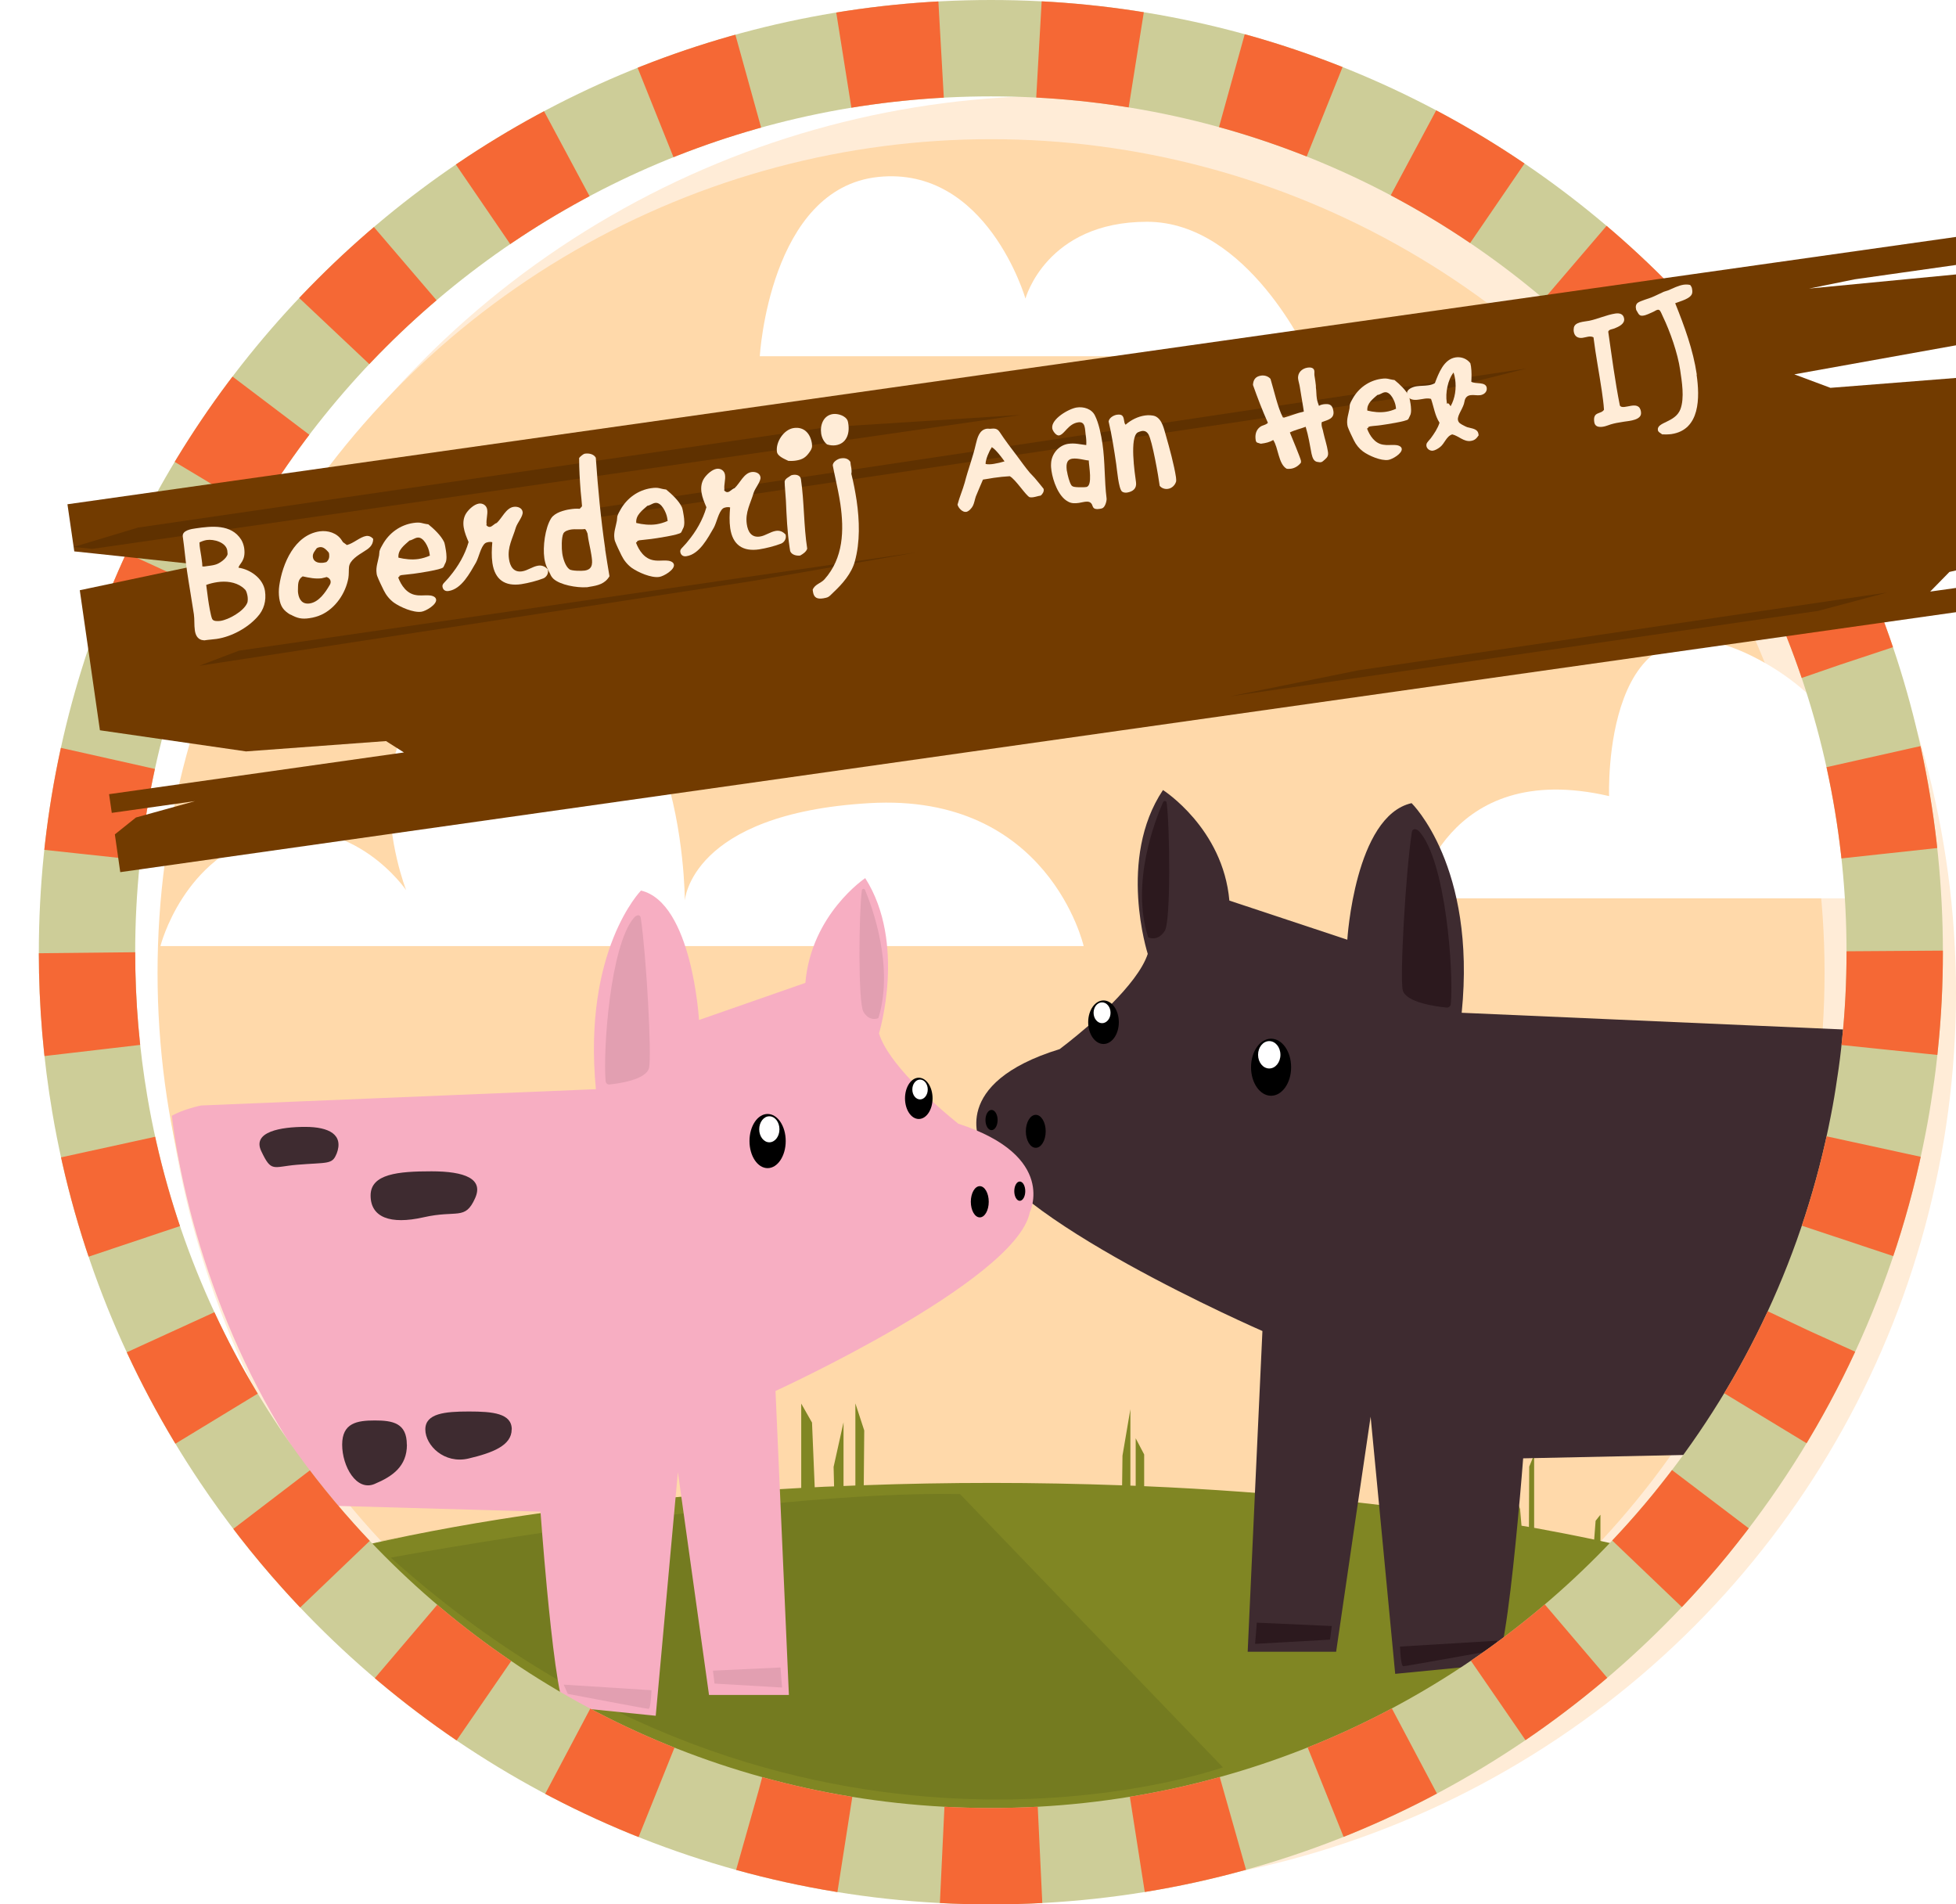 <?xml version="1.0" encoding="UTF-8"?>
<svg id="Laag_1" xmlns="http://www.w3.org/2000/svg" xmlns:xlink="http://www.w3.org/1999/xlink" viewBox="0 0 202.99 197.59">
  <defs>
    <style>
      .cls-1 {
        stroke: #f56835;
        stroke-dasharray: 10.16 10.16;
      }

      .cls-1, .cls-2 {
        fill: none;
        stroke-miterlimit: 10;
        stroke-width: 10px;
      }

      .cls-3 {
        filter: url(#drop-shadow-3);
      }

      .cls-4 {
        filter: url(#drop-shadow-2);
      }

      .cls-5 {
        filter: url(#drop-shadow-4);
      }

      .cls-6 {
        fill: #2c191e;
      }

      .cls-7 {
        fill: #6d731f;
        opacity: .6;
      }

      .cls-8 {
        fill: #f7aec2;
      }

      .cls-9, .cls-10 {
        fill: #ffecd7;
      }

      .cls-11 {
        fill: #723b00;
      }

      .cls-12 {
        fill: #3e2b30;
      }

      .cls-13 {
        fill: #ffd9aa;
      }

      .cls-14 {
        fill: #5f3100;
      }

      .cls-15 {
        fill: #fff;
      }

      .cls-10 {
        filter: url(#drop-shadow-1);
      }

      .cls-16 {
        fill: #808623;
      }

      .cls-2 {
        stroke: #cdcd98;
      }

      .cls-17 {
        fill: #e29fb1;
      }
    </style>
    <filter id="drop-shadow-1" x="9.83" y="6.93" width="193.15" height="189.15" filterUnits="userSpaceOnUse">
      <feOffset dx="7" dy="3"/>
      <feGaussianBlur result="blur" stdDeviation="0"/>
      <feFlood flood-color="#000" flood-opacity=".08"/>
      <feComposite in2="blur" operator="in"/>
      <feComposite in="SourceGraphic"/>
    </filter>
    <filter id="drop-shadow-2" x="97.31" y="78.96" width="99.59" height="94.7" filterUnits="userSpaceOnUse">
      <feOffset dx="4" dy="3"/>
      <feGaussianBlur result="blur-2" stdDeviation="0"/>
      <feFlood flood-color="#000" flood-opacity=".05"/>
      <feComposite in2="blur-2" operator="in"/>
      <feComposite in="SourceGraphic"/>
    </filter>
    <filter id="drop-shadow-3" x="13.83" y="88.12" width="93.42" height="89.91" filterUnits="userSpaceOnUse">
      <feOffset dx="4" dy="3"/>
      <feGaussianBlur result="blur-3" stdDeviation="0"/>
      <feFlood flood-color="#000" flood-opacity=".05"/>
      <feComposite in2="blur-3" operator="in"/>
      <feComposite in="SourceGraphic"/>
    </filter>
    <filter id="drop-shadow-4" x="0" y="17.42" width="209.62" height="73.07" filterUnits="userSpaceOnUse">
      <feOffset dx="7" dy="7"/>
      <feGaussianBlur result="blur-4" stdDeviation="0"/>
      <feFlood flood-color="#000" flood-opacity=".08"/>
      <feComposite in2="blur-4" operator="in"/>
      <feComposite in="SourceGraphic"/>
    </filter>
  </defs>
  <circle class="cls-10" cx="102.91" cy="100.01" r="93.08"/>
  <circle class="cls-13" cx="102.85" cy="100.94" r="86.5"/>
  <g>
    <path class="cls-16" d="M38.61,160.08l1.82-.35c.52-.11,1.05-.22,1.58-.33"/>
    <path class="cls-16" d="M42.53,159.31c11.98-2.41,25.75-4.12,40.62-4.93v-8.75l1.12,1.97.28,6.71c.67-.04,1.34-.07,2.01-.09l-.05-2.02,1.03-4.63v6.61c.41-.02.82-.04,1.23-.05v-8.52l.92,2.81-.05,5.68c4.36-.16,8.8-.24,13.31-.24s9.08.09,13.5.25l.04-3.08.82-4.82v7.93c.18,0,.36.01.55.02v-4.93l.88,1.68v3.29c13.72.59,26.59,1.95,38.09,3.91v-4.12l.92,2.59.15,1.72c.26.04.52.08.77.13l.03-6.26.51-1.24v7.59c2.13.39,4.21.79,6.23,1.22l.15-1.95.5-.63v2.72c2.27.49,4.47,1,6.6,1.54-17.17,19.15-42.1,31.19-69.84,31.19s-52.64-12.03-69.8-31.14c1.93-.49,3.92-.95,5.97-1.41"/>
    <path class="cls-7" d="M40.55,161.61s38.16-7,59.08-6.59l27.28,28.35s-44.36,15.91-86.36-21.76Z"/>
  </g>
  <g>
    <path class="cls-15" d="M78.85,36.96h56.97s-6.31-13.95-16.78-13.95-12.62,7.97-12.62,7.97c0,0-3.99-13.79-15.28-12.62s-12.29,18.6-12.29,18.6Z"/>
    <path class="cls-15" d="M16.64,98.16h95.82s-3.62-15.92-22.23-14.83c-18.62,1.08-19.16,10.12-19.16,10.12,0,0,0-28.92-18.44-25.13-18.44,3.8-10.48,24.04-10.48,24.04,0,0-5.42-7.95-14.28-5.78s-11.22,11.58-11.22,11.58Z"/>
    <path class="cls-15" d="M195.9,93.21h-48.88s2.91-14.56,19.97-10.61c0,0-.83-22.26,14.77-14.56,15.6,7.7,14.14,25.17,14.14,25.17Z"/>
  </g>
  <g class="cls-4">
    <path class="cls-12" d="M192.38,109.92c-1.52,9.75-3.16,20.93-13.93,37.92l-.14-.04-24.24.51s-.22,2.91-.57,6.58c-.56,5.98-1.45,13.97-2.24,14.76l-10.47,1.02-1.69-17.71-.86-8.97-1.29,8.74-2.29,15.65h-9.18l.76-16.61.77-16.67s-27.54-12-29.25-19.5c0,0-3.32-6.2,8.21-9.75,0,0,1.33-.99,2.99-2.43.24-.21.48-.43.73-.66.46-.42.93-.86,1.4-1.32.1-.1.19-.19.28-.29,1.67-1.69,3.21-3.57,3.74-5.18,0,0-3.18-9.89,1.58-17,0,0,6.23,3.96,6.89,11.47l12.24,4.06s.78-12.84,6.67-14.17c0,0,6.73,6.52,5.2,21.75l45.23,1.98"/>
    <ellipse cx="127.91" cy="107.73" rx="2.08" ry="2.96"/>
    <ellipse cx="110.52" cy="103.06" rx="1.59" ry="2.26"/>
    <ellipse cx="98.9" cy="113.21" rx=".63" ry="1.05"/>
    <ellipse cx="103.49" cy="114.38" rx="1.03" ry="1.71"/>
    <ellipse class="cls-15" cx="127.72" cy="106.44" rx="1.16" ry="1.42"/>
    <ellipse class="cls-15" cx="110.37" cy="102.08" rx=".88" ry="1.08"/>
    <path class="cls-6" d="M143.3,83.29c2.74,3.05,3.57,14.49,3.26,17.89-.02.22-.22.38-.44.36-1.11-.11-4.21-.53-4.54-1.79s.3-12.28.94-16.42c.07-.43.5-.36.79-.04Z"/>
    <path class="cls-6" d="M116.7,80.23c-.79,1.79-3.38,8.36-1.54,14.03,0,0,.99.48,1.72-.68.64-1.02.52-10.92.19-13.31-.03-.19-.28-.22-.36-.05Z"/>
    <path class="cls-6" d="M150.91,168.25s-9.01,1.63-9.28,1.63-.34-2.04-.34-2.04l10.1-.61-.48,1.02Z"/>
    <polygon class="cls-6" points="134.03 167.12 126.25 167.56 126.43 165.36 134.21 165.71 134.03 167.12"/>
  </g>
  <g class="cls-3">
    <g>
      <path class="cls-8" d="M102.86,122.84c-1.55,7.12-26.38,18.48-26.38,18.48l.75,16.97.64,14.57h-8.29l-1.88-13.45-1.35-9.67-.91,9.97-1.39,15.31-9.43-.96c-.64-.67-1.35-6.86-1.86-12.22-.4-4.27-.67-8-.67-8l-21.25-.6c-10.12-12.03-15.56-28.58-17.01-40.47,1.21-.7,3.04-1.07,3.04-1.07l40.97-1.69c-1.38-14.44,4.68-20.61,4.68-20.61,5.32,1.26,6.02,13.43,6.02,13.43l11.04-3.85c.6-7.12,6.21-10.87,6.21-10.87,4.3,6.75,1.43,16.11,1.43,16.11.47,1.54,1.86,3.32,3.37,4.92.09.09.17.18.26.27.42.44.84.85,1.25,1.25.22.22.44.42.65.61,1.5,1.38,2.7,2.32,2.7,2.32,10.38,3.37,7.4,9.24,7.4,9.24Z"/>
      <ellipse cx="75.66" cy="115.39" rx="1.88" ry="2.81"/>
      <ellipse cx="91.35" cy="110.96" rx="1.43" ry="2.14"/>
      <ellipse cx="101.83" cy="120.59" rx=".57" ry="1"/>
      <ellipse cx="97.68" cy="121.69" rx=".93" ry="1.62"/>
      <ellipse class="cls-15" cx="75.84" cy="114.17" rx="1.05" ry="1.35"/>
      <ellipse class="cls-15" cx="91.48" cy="110.04" rx=".8" ry="1.03"/>
      <path class="cls-17" d="M61.79,92.22c-2.47,2.89-3.22,13.74-2.94,16.96.02.21.2.36.4.34,1-.1,3.79-.5,4.1-1.7s-.27-11.64-.85-15.57c-.06-.41-.45-.34-.71-.03Z"/>
      <path class="cls-17" d="M85.77,89.33c.71,1.7,3.04,7.92,1.39,13.3,0,0-.89.45-1.55-.64-.58-.96-.47-10.35-.17-12.61.02-.18.26-.21.33-.05Z"/>
      <path class="cls-17" d="M54.93,172.75s8.12,1.55,8.37,1.55.31-1.93.31-1.93l-9.11-.58.43.97Z"/>
      <polygon class="cls-17" points="70.15 171.68 77.16 172.09 77 170.01 69.99 170.34 70.15 171.68"/>
    </g>
    <path class="cls-12" d="M38.23,146.89c0,2.25-1.48,3.29-3.36,4.08s-3.36-1.83-3.36-4.08,1.54-2.51,3.39-2.51,3.32.26,3.32,2.51Z"/>
    <path class="cls-12" d="M49.1,145.31c0,1.67-1.98,2.43-4.48,3.02s-4.48-1.35-4.48-3.02,2.05-1.86,4.53-1.86,4.44.19,4.44,1.86Z"/>
    <path class="cls-12" d="M45.3,121.33c-1.04,2.32-1.85,1.18-5.34,1.97s-5.5-.01-5.5-2.26,2.87-2.51,6.32-2.51,5.44.77,4.52,2.8Z"/>
    <path class="cls-12" d="M30.92,116.72c-.44,1.13-.94.87-4.09,1.13-2.53.21-2.65.84-3.72-1.42-.96-2.02,2.07-2.51,4.56-2.51s4.03.81,3.26,2.8Z"/>
  </g>
  <path class="cls-2" d="M196.63,98.8c0,3.23-.16,6.42-.49,9.57-.13,1.36-.3,2.7-.5,4.03,0,.06-.01.12-.03.18-.2,1.39-.43,2.77-.7,4.13-2.91,15.04-9.4,28.79-18.57,40.33-1.17,1.49-2.4,2.94-3.67,4.36-17.17,19.15-42.1,31.19-69.84,31.19s-52.64-12.03-69.8-31.14c-2.94-3.27-5.64-6.74-8.09-10.39-7.25-10.78-12.32-23.14-14.58-36.46-.87-5.14-1.33-10.41-1.33-15.8C9.05,46.99,51.03,5,102.84,5s93.79,41.99,93.79,93.8Z"/>
  <path class="cls-1" d="M196.63,98.8c0,3.23-.16,6.42-.49,9.57-.13,1.36-.3,2.7-.5,4.03,0,.06-.01.12-.03.18-.2,1.39-.43,2.77-.7,4.13-2.91,15.04-9.4,28.79-18.57,40.33-1.17,1.49-2.4,2.94-3.67,4.36-17.17,19.15-42.1,31.19-69.84,31.19s-52.64-12.03-69.8-31.14c-2.94-3.27-5.64-6.74-8.09-10.39-7.25-10.78-12.32-23.14-14.58-36.46-.87-5.14-1.33-10.41-1.33-15.8C9.05,46.99,51.03,5,102.84,5s93.79,41.99,93.79,93.8Z"/>
  <g class="cls-5">
    <polygon class="cls-11" points="202.62 55.58 5.48 83.49 4.92 79.57 7.11 77.82 13.24 76.12 4.6 77.34 4.32 75.4 34.92 71.07 33.06 69.89 18.42 70.97 18.52 70.96 3.37 68.77 1.28 54.24 13.75 51.6 2.63 50.41 .71 50.21 .36 47.8 0 45.32 197.14 17.42 197.55 20.27 185.48 21.98 180.74 22.94 197.7 21.31 198.71 28.34 179.21 31.84 182.96 33.24 199.23 31.96 201.94 50.83 195.31 52.34 193.31 54.38 202.27 53.12 202.62 55.58"/>
    <polygon class="cls-14" points="98.92 36.05 2.57 49.95 .64 49.75 7.32 47.74 78.69 37.34 98.92 36.05"/>
    <polygon class="cls-14" points="88.07 50.32 17.8 60.51 13.67 62.08 71.12 53.28 88.07 50.32"/>
    <polygon class="cls-14" points="151.43 31.23 54.61 45.76 51.58 47.19 140.97 33.87 151.43 31.23"/>
    <polygon class="cls-14" points="188.83 54.48 133.95 62.55 120.7 65.24 181.7 56.38 188.83 54.48"/>
  </g>
  <g>
    <path class="cls-9" d="M24.75,58.9c1.24.18,2.56,1.12,2.75,2.42.15,1.01-.1,1.95-.8,2.7-1.02,1.14-2.67,2.04-4.21,2.27-.41.06-.85.08-1.29.15-.04,0-.23-.03-.27-.04-.46-.13-.65-.55-.71-1.01-.08-.55-.02-1.11-.1-1.66-.22-1.48-.49-2.97-.71-4.47-.17-1.18-.27-2.4-.44-3.58-.1-.65.89-.8,1.35-.86,1.64-.24,3.68-.46,4.71,1.17.16.26.26.57.31.86.2,1.36-.53,1.63-.59,2.06ZM20.89,57.75l.05.36c.03.22.06.43.06.66.16.02.3,0,.46-.03.28-.04.6-.07.87-.15.43-.1,1.2-.64,1.29-1.1,0-.08-.02-.26-.03-.36-.13-.87-1.41-1.21-2.14-1.1-.26.04-.52.14-.75.25,0,.48.12.97.19,1.46ZM21.61,62.26c.05.37.26,1.66.41,1.96.12.27.62.23.86.2.87-.13,2.39-.99,2.76-1.83.1-.18.08-.54.05-.73-.03-.18-.11-.51-.22-.65-.05-.07-.25-.23-.33-.3-.74-.54-1.71-.64-2.59-.51-.39.06-.78.15-1.15.29.08.53.13,1.05.21,1.58Z"/>
    <path class="cls-9" d="M30.14,63.78c-.73-.44-1.03-.86-1.16-1.71-.06-.43-.06-.86,0-1.29.33-2.31,1.59-5.27,4.19-5.65.85-.12,1.8.16,2.29.92.1.15.11.21.27.3l.27.2c.7-.18,1.37-.84,2-.94.28-.04.54.08.73.3,0,.69-.46,1.01-.99,1.33-.54.34-1.45.88-1.52,1.59-.04.39,0,.74-.07,1.16-.29,1.57-1.32,3.1-2.79,3.79-.4.18-.82.3-1.26.36-.79.12-1.27,0-1.95-.38ZM33.45,59.99c-.69.1-1.36-.04-2.04-.19-.54.34-.47.9-.49,1.46,0,.1,0,.2.02.3.1.67.45,1.16,1.2,1.05.95-.14,1.63-1.14,2.08-1.92.07-.11.11-.24.09-.38-.03-.22-.2-.37-.41-.44-.16.04-.31.09-.45.11ZM32.88,56.87c-.2.29-.46.55-.41.93.08.57.68.65,1.13.58l.27-.06c.25-.22.33-.47.29-.81,0-.06-.02-.12-.05-.19-.24-.27-.53-.61-.93-.55-.12.02-.21.05-.31.11Z"/>
    <path class="cls-9" d="M41.46,59.85s-.02-.02-.03-.04l-.05.07h-.02s-.02.03-.04.03c.32.84.89,1.68,1.84,1.83.43.08.87.01,1.31.03.26,0,.74.09.79.43.08.53-1.07,1.21-1.53,1.27-.83.12-2.18-.47-2.86-.95-.45-.34-.8-.77-1.05-1.28-.23-.47-.49-1-.68-1.49-.03-.08-.05-.19-.06-.29-.09-.61.15-1.21.26-1.83.02-.12.02-.3.04-.43.06-.25.23-.52.34-.72.67-1.19,1.82-2.02,3.18-2.22.81-.12.85.06,1.55.14.57.46,1.32,1.16,1.64,1.84.06.11.17.74.19.9.05.32.12.97-.06,1.28-.08.13-.12.3-.22.44-.17.25-2.69.62-3.09.67-.41.06-.83.08-1.25.14-.02,0-.17.07-.21.07,0,.04.02.12,0,.12ZM42.5,56.08c-.53.48-1.23.97-1.15,1.78.67.16,1.39.24,2.08.14.39-.06.8-.18,1.18-.35l-.05-.32c-.08-.51-.58-1.65-1.24-1.55-.3.04-.53.26-.82.3Z"/>
    <path class="cls-9" d="M50.48,54.4v.1c.11.11.22.19.36.17.26-.04.44-.33.71-.41.55-.5.96-1.55,1.75-1.67.39-.06.88.09.94.53s-.56,1.13-.71,1.62c-.32,1.11-.89,2.02-.71,3.25.11.77.47,1.42,1.36,1.29.59-.09,1.08-.5,1.67-.59.41-.06.74.09,1.01.4v.06c.08.35-.15.73-.47.86-.67.26-1.58.49-2.29.6-1.7.25-2.75-.47-3-2.2-.1-.71-.07-1.44-.01-2.15-.13-.04-.27-.04-.39-.02s-.27.06-.36.13c-.45.37-.64,1.44-.94,1.99-.63,1.08-1.49,2.76-2.85,2.96-.32.05-.58-.1-.63-.45-.02-.14.03-.23.11-.34.21-.25.46-.47.66-.74.86-1.03,1.57-2.24,1.94-3.55-.21-.49-.43-1.01-.51-1.54s-.01-1.05.29-1.49c.28-.4.8-.88,1.29-.96.43-.06.8.21.86.62.08.51-.13,1.03-.06,1.54Z"/>
    <path class="cls-9" d="M62.8,56.99c.14.93.29,1.85.45,2.8-.47.79-1.21.96-2.06,1.09-.12.02-.25.06-.37.05-.94.06-2.7-.23-3.4-.89-.16-.16-.24-.29-.33-.5-.3-.54-.51-.99-.6-1.63-.17-1.16.07-3.13.71-4.14.38-.58,1.33-.84,1.96-.93.32-.05.65-.08,1-.05.05-.07.23-.21.24-.28,0-.1-.11-1.31-.14-1.53-.09-1.16-.16-2.32-.16-3.46.1-.14.42-.42.6-.45.41-.06.91.03,1.13.42.22,3.17.52,6.33.98,9.49ZM59.09,59.07c.25.17,1.28.18,1.59.13.93-.14.8-.9.69-1.63s-.32-1.49-.4-2.22c-.06-.13-.14-.4-.27-.46-.47.07-.97-.02-1.44.05-.26.04-.66.16-.79.4-.22.44-.19,1.6-.12,2.07.07.51.32,1.36.75,1.66Z"/>
    <path class="cls-9" d="M66.14,56.24s-.02-.02-.03-.04l-.05.07h-.02s-.02.03-.04.03c.32.84.89,1.68,1.84,1.83.43.08.87.01,1.31.03.26,0,.74.09.79.43.08.53-1.07,1.21-1.53,1.27-.83.12-2.18-.47-2.86-.95-.45-.34-.8-.77-1.05-1.28-.23-.47-.49-1-.68-1.49-.03-.08-.05-.19-.06-.29-.09-.61.15-1.21.26-1.83.02-.12.02-.3.04-.43.06-.25.23-.52.34-.72.67-1.19,1.82-2.02,3.18-2.22.81-.12.85.06,1.55.14.57.46,1.32,1.16,1.64,1.84.06.11.17.74.19.9.05.32.12.97-.06,1.28-.08.13-.12.3-.22.44-.17.25-2.69.62-3.09.67-.41.06-.83.08-1.25.14-.02,0-.17.07-.21.07,0,.04.02.12,0,.12ZM67.18,52.48c-.53.48-1.23.97-1.15,1.78.67.16,1.39.24,2.08.14.39-.06.8-.18,1.18-.35l-.05-.32c-.08-.51-.58-1.65-1.24-1.55-.3.04-.53.26-.82.3Z"/>
    <path class="cls-9" d="M75.16,50.79v.1c.11.11.22.19.36.17.26-.04.44-.33.71-.41.55-.5.96-1.55,1.75-1.67.39-.06.88.09.94.53s-.56,1.13-.71,1.62c-.32,1.11-.89,2.02-.71,3.25.11.77.47,1.42,1.36,1.29.59-.09,1.08-.5,1.67-.59.41-.06.74.09,1.01.4v.06c.08.35-.15.73-.47.86-.67.26-1.58.49-2.29.6-1.7.25-2.75-.47-3-2.2-.1-.71-.07-1.44-.01-2.15-.13-.04-.27-.04-.39-.02s-.27.06-.36.13c-.45.37-.64,1.44-.94,1.99-.63,1.08-1.49,2.76-2.85,2.96-.32.05-.58-.1-.63-.45-.02-.14.03-.23.11-.34.21-.25.46-.47.66-.74.86-1.03,1.57-2.24,1.94-3.55-.21-.49-.43-1.01-.51-1.54s-.01-1.05.29-1.49c.28-.4.8-.88,1.29-.96.43-.06.8.21.86.62.08.51-.13,1.03-.06,1.54Z"/>
    <path class="cls-9" d="M83.78,56.91c-.11.34-.42.55-.74.73-.37.05-.9-.07-1.04-.47l-.06-.39c-.24-1.62-.31-3.22-.38-4.84-.02-.42-.14-1.67-.13-1.98.04-.31.46-.47.67-.64.08-.03.16-.04.21-.05.35-.05.75.05.81.45.35,2.39.28,4.82.65,7.2ZM84.04,46.87c-.4.58-.73.81-1.46.92-.26.04-.52.04-.76.03-.37-.19-1.12-.46-1.19-.94-.15-1.01.71-2.32,1.74-2.47,1.09-.16,1.74.59,1.89,1.62.05.37-.02.55-.22.84Z"/>
    <path class="cls-9" d="M88.35,48.58c.03.2.04.4,0,.58.23.91.41,1.86.55,2.78.3,2.07.37,4.3-.19,6.32-.34,1.24-1.29,2.33-2.2,3.18-.16.14-.35.37-.53.48-.11.08-.4.14-.54.16-.59.09-.97-.02-1.07-.67l-.03-.22c.22-.58.87-.67,1.23-1.09,1.96-2.2,2.04-5.06,1.64-7.82-.13-.87-.32-1.75-.5-2.61-.09-.45-.21-.92-.28-1.35-.05-.38.52-.72.82-.76.39-.06.76-.01,1,.36.01.22.06.43.1.65ZM86.71,46.2c-.3.04-.6,0-.88-.09-.34-.27-.54-.69-.61-1.12-.13-.89.23-1.89,1.22-2.03.51-.07,1.32.17,1.53.7.03.08.06.25.07.35.15,1.01-.21,2.03-1.33,2.19Z"/>
    <path class="cls-9" d="M108.31,50.75c.05.25-.11.51-.31.67-.27.04-.5.13-.77.17-.11.02-.25.02-.37,0-.37-.13-1.47-1.87-2.07-2.18-.57.03-1.11.09-1.67.17-.38.06-.74.13-1.11.18-.24.59-.51,1.16-.74,1.75-.1.29-.17.71-.3.96-.11.24-.43.6-.7.64-.38.06-.81-.4-.9-.75.2-.78.53-1.51.75-2.3.34-1.34.85-2.63,1.15-3.98.16-.65.35-1.49,1.15-1.6.09-.01.2,0,.3.01.44-.03.74-.09,1.02.33.55.84,1.18,1.67,1.8,2.48.43.58.87,1.2,1.34,1.76.16.18.35.35.5.53.31.36.61.74.92,1.12v.05ZM102.28,48.13c.23.08.61.04.85,0,.38-.06.75-.15,1.12-.26-.3-.42-.89-1.21-1.32-1.48-.29.45-.63,1.22-.65,1.73Z"/>
    <path class="cls-9" d="M113.4,52.56c-.19-.78-.86-.46-1.44-.38-.4.06-.8.06-1.14-.15-.98-.52-1.55-2.15-1.7-3.18-.04-.25-.06-.51-.04-.77.04-.98.79-1.88,1.77-2.03.7-.1,1.19.05,1.88.13.02-.35,0-.7-.06-1.06-.09-.59,0-1.42-.78-1.3-1.05.15-1.42,1.27-1.99,1.36-.29.04-.66-.46-.7-.74-.14-.97,1.73-2.04,2.54-2.16.72-.11,1.55.14,1.89.83.41.81.65,2.04.78,2.92.28,1.89.19,3.8.43,5.7.02.27-.16.91-.46,1.01-.07.03-.18.04-.27.06-.25.04-.62.05-.7-.25ZM110.73,48.9c.06.38.24,1.12.45,1.44.12.2.49.2.69.21.26,0,.61.02.86-.02.7-.1.26-2.25.26-2.76-.23.03-1.11-.26-1.7-.18-.69.1-.64.76-.57,1.3Z"/>
    <path class="cls-9" d="M116.82,44.06c.55-.49,1.28-.85,2-.95.32-.05.79-.04,1.08.08.73.34.9,1.36,1.11,2.05.34,1.18.85,3.06,1.03,4.27.01.09.04.38.01.46-.11.37-.43.69-.83.75-.32.05-.65-.05-.87-.31-.11-.9-.78-4.73-1.17-5.35-.15-.25-.37-.39-.68-.34-.13.02-.28.08-.42.14-.87.49-.32,4.23-.19,5.15.1.67-.31,1-.94,1.1-.16.02-.37,0-.51-.11-.36-.3-.52-2.3-.6-2.84-.2-1.39-.47-3.1-.79-4.43.06-.38.5-.64.86-.7.63-.09.69.21.77.73.02.13.05.23.16.33Z"/>
    <path class="cls-9" d="M133.12,43.29c.03.05.09,0,.13.04.69-.19,1.35-.47,2.06-.63l-.08-.52c-.1-.68-.24-1.36-.34-2.05-.04-.27-.13-.53-.17-.8-.09-.63.37-1.1.99-1.19.29-.04.64,0,.69.34.02.14-.01.3.01.46.03.2.18,1.1.15,1.25.06.4.04.79.1,1.16.04.27.13.51.22.76.13-.09.28-.13.44-.16.65-.09.96.03,1.06.71.12.79-.62.92-1.2,1.13-.04.12-.04.25-.02.37.03.23.14.46.17.69.15.68.38,1.34.48,2.01.06.4-.03.57-.32.82-.15.11-.22.25-.44.28-.07.01-.17-.01-.24-.02-.48-.02-.6-.45-.7-.86-.2-1.02-.3-1.78-.61-2.8-.54.21-1.13.33-1.64.59.17.42,1.1,2.64,1.15,2.93.01.07,0,.13,0,.2-.25.33-.62.57-1.03.63-.14.02-.31.03-.46,0-.86-.5-.85-2.19-1.39-2.98-.39.24-.78.32-1.23.38h-.09c-.26-.11-.45-.03-.5-.39-.08-.52.03-1.04.48-1.36.25-.18.56-.17.79-.41-.58-1.3-1.08-2.6-1.55-3.93.03-.56.28-.89.85-.97.34-.05.73.06.97.34.36,1.18.74,2.95,1.28,3.99Z"/>
    <path class="cls-9" d="M141.99,44.41s-.02-.01-.02-.03l-.05.06h-.02s-.02.02-.03.03c.3.77.81,1.54,1.68,1.67.4.07.79.01,1.2.03.24,0,.68.09.72.39.07.49-.98,1.1-1.4,1.16-.76.11-2-.43-2.61-.87-.41-.31-.73-.7-.96-1.17-.21-.43-.45-.91-.62-1.36-.03-.07-.04-.18-.06-.27-.08-.56.13-1.11.23-1.67.02-.11.01-.28.03-.39.06-.23.21-.47.31-.65.61-1.08,1.66-1.84,2.91-2.03.74-.11.78.05,1.42.12.52.42,1.2,1.06,1.5,1.68.05.1.15.68.17.82.04.29.11.89-.05,1.17-.07.12-.11.27-.2.4-.15.22-2.46.56-2.82.61-.38.06-.76.07-1.14.13-.02,0-.16.06-.19.07,0,.04.02.11,0,.11ZM142.95,40.97c-.49.44-1.12.88-1.05,1.63.61.15,1.27.22,1.9.13.36-.05.73-.16,1.08-.32l-.04-.29c-.07-.47-.53-1.51-1.13-1.42-.27.04-.48.24-.75.28Z"/>
    <path class="cls-9" d="M152.66,38.05c.07.5.06,1.04.03,1.56.44.27,1.5-.04,1.6.63.06.41-.27.7-.66.76-.34.05-.69-.05-1.03,0-.38.06-.56.3-.62.66-.09.66-.75,1.4-.68,1.9.05.34.34.45.6.59.12.06.22.12.36.17.44.14,1.09.14,1.17.71l.02.14c-.23.33-.4.52-.82.58-.72.11-1.26-.53-1.92-.68-.63.2-.78.96-1.28,1.33-.18.14-.49.33-.72.36-.31.04-.63-.18-.68-.49-.01-.07,0-.18.02-.24.08-.18.29-.37.42-.54.37-.5.73-1.03.92-1.63-.48-.74-.59-1.64-.88-2.47-.41-.12-.86.02-1.26.07-.52.08-1.14.04-1.23-.61-.07-.47.63-.72.99-.77.4-.06.8-.04,1.2-.1.23-.03.48-.09.7-.23.39-1.01.92-2.49,2.17-2.67.58-.08,1.16.14,1.51.61.03.11.05.23.07.34ZM150.24,41.84c.11-.02.26.24.3.31.47-.82.61-1.87.47-2.81-.03-.23-.09-.47-.16-.69-.61.75-.86,2.15-.71,3.07l.03.18s.05-.04.07-.05Z"/>
    <path class="cls-9" d="M167.53,34.08c-.21.09-.54.08-.63.33.37,2.56.7,5.14,1.21,7.68.37.53,1.99-.71,2.19.64v.05c.11.8-1.2.89-1.75.97-.36.07-.74.11-1.09.2-.39.08-.75.28-1.15.33s-.79-.01-.86-.48c-.17-1.15.7-.78,1.01-1.29-.04-.66-.14-1.32-.23-1.97-.27-1.84-.63-3.68-.86-5.54-.16-.09-.35-.1-.54-.07s-.39.09-.59.12c-.49.07-.85-.15-.92-.66-.02-.11-.01-.2,0-.29.02-.72,1.09-.71,1.61-.82.91-.19,1.79-.61,2.71-.75.43-.06.83.03.91.53.08.56-.58.84-.99,1.01Z"/>
    <path class="cls-9" d="M176.07,38.88c.34,2.33.39,5.72-2.62,6.16-.31.04-.64.04-.95.03-.17-.14-.42-.23-.45-.45-.12-.85,1.8-.76,2.34-2.16.44-1.17.15-2.88-.03-4.1-.25-1.71-1.04-3.97-1.8-5.54-.08-.17-.17-.4-.28-.57-.05-.07-.15-.13-.24-.11-.16.02-.33.16-.48.22-.35.14-.67.34-1.05.39-.45.07-.5-.29-.71-.6l-.02-.13c-.06-.25.02-.52.24-.64.27-.17.99-.38,1.34-.51.45-.18.86-.4,1.31-.6.14-.06.3-.08.44-.14.52-.22,1.05-.5,1.61-.59.23-.03.46-.03.69.03.12.17.16.22.19.41.02.13.04.25.02.37-.04.63-1.29.91-1.77,1.11.96,2.4,1.86,4.83,2.24,7.4Z"/>
  </g>
</svg>